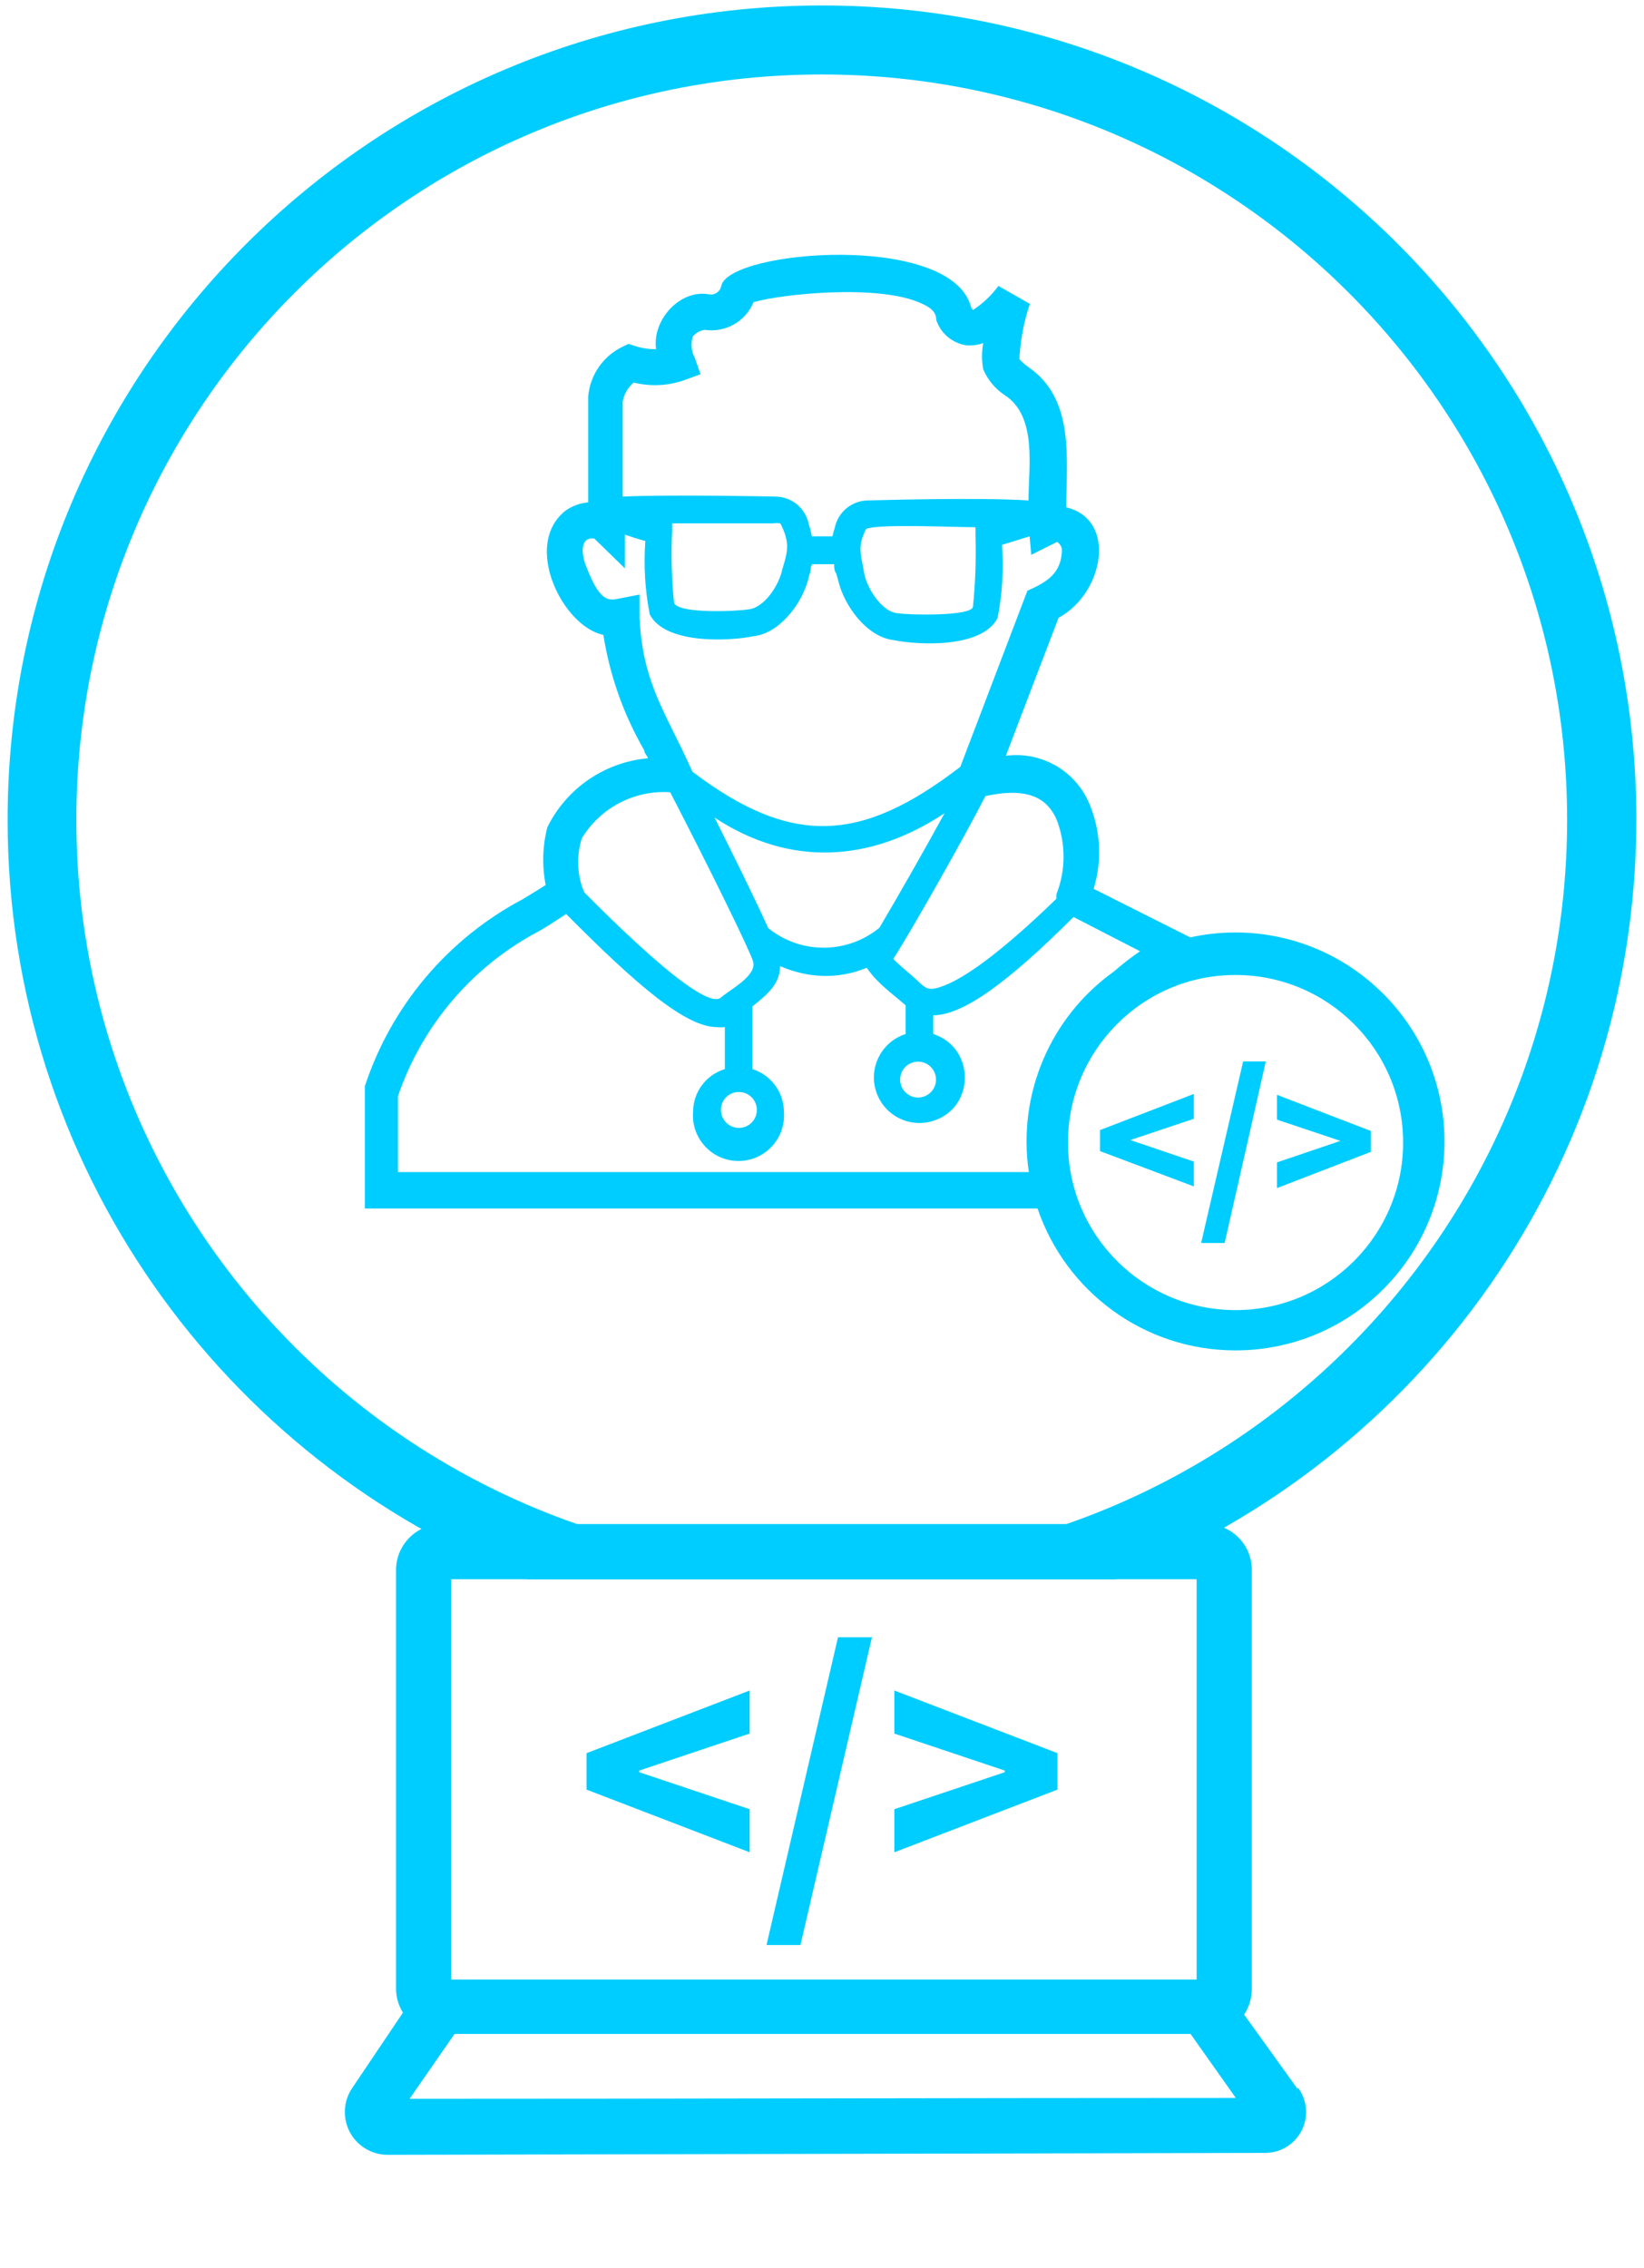 <?xml version="1.0" encoding="UTF-8"?>
<!DOCTYPE svg PUBLIC "-//W3C//DTD SVG 1.1//EN" "http://www.w3.org/Graphics/SVG/1.1/DTD/svg11.dtd">
<!-- Creator: CorelDRAW X8 -->
<svg xmlns="http://www.w3.org/2000/svg" xml:space="preserve" width="108px" height="149px" version="1.1" style="shape-rendering:geometricPrecision; text-rendering:geometricPrecision; image-rendering:optimizeQuality; fill-rule:evenodd; clip-rule:evenodd"
viewBox="0 0 108000 149001"
 xmlns:xlink="http://www.w3.org/1999/xlink">
 <defs>
  <style type="text/css">
   <![CDATA[
    .fil1 {fill:none;fill-rule:nonzero}
    .fil0 {fill:#00CDFF;fill-rule:nonzero}
   ]]>
  </style>
 </defs>
 <g id="Layer_x0020_1">
  <path class="fil0" d="M34652 103750c-19990,-7757 -34160,-27179 -34152,-49909 10,-29547 23971,-53492 53518,-53482 29540,10 53482,23960 53482,53500 -30,22730 -14215,42137 -34211,49891l-38637 0zm37611 -28128l0 -1379 6166 -2375 0 1632 -4171 1396 4171 1415 0 1632 -6166 -2321zm11625 743l4171 -1414 -4171 -1397 0 -1631 6166 2375 0 1378 -6166 2376 0 -1687zm-2122 -6635l1389 0c-896,3977 -1794,7956 -2704,11929l-1544 0c922,-3975 1844,-7952 2760,-11929l99 0zm-581 -8471c-1028,-2 -2030,111 -2994,324l-6346 -3190c577,-1876 461,-3897 -326,-5694 -937,-2110 -3152,-3351 -5441,-3047l3464 -9068c2931,-1559 3898,-6428 508,-7255 0,-3156 568,-7096 -2466,-9194 -227,-156 -434,-339 -617,-544 63,-1235 294,-2456 689,-3627l-2067 -1179c-455,623 -1021,1158 -1669,1578 -49,-55 -92,-116 -127,-182 -1266,-4943 -15912,-3768 -16412,-1396 -69,374 -428,622 -802,554 -1878,-355 -3749,1653 -3478,3599 -461,7 -921,-60 -1360,-200l-454 -145 -381 182c-1285,614 -2148,1863 -2266,3282l0 6946c-535,46 -1049,234 -1488,544 -2866,2268 -162,7632 2485,8161 420,2671 1330,5241 2684,7581 0,181 182,344 254,526 -2847,251 -5357,1970 -6619,4534 -319,1239 -356,2535 -109,3790 -490,326 -998,617 -1488,925 -4924,2599 -8649,7007 -10391,12296l0 8034 44193 0c1834,5414 6954,9314 12988,9322 7583,10 13737,-6128 13747,-13711 0,-6 0,-12 0,-18 -10,-7571 -6140,-13708 -13711,-13728zm-7988 2549c-4214,3009 -6363,8087 -5611,13192l-41442 0 0 -4987c1600,-4692 4944,-8589 9340,-10881 580,-345 1143,-708 1705,-1088 4643,4678 7853,7435 9920,7435 169,19 339,19 508,0l0 2757c-1239,375 -2086,1517 -2086,2811 -129,1647 1103,3087 2751,3216 1647,128 3087,-1104 3216,-2751 12,-155 12,-311 0,-465 -4,-1287 -840,-2424 -2068,-2811l0 -4117c943,-762 1814,-1451 1814,-2648 1852,799 3820,879 5694,109 716,1042 1633,1655 2557,2467l0 1885c-1575,502 -2445,2184 -1945,3759 501,1574 2184,2445 3759,1945 2792,-888 2742,-4831 0,-5704l0 -1232c1940,0 4896,-2141 9213,-6457l4370 2249c-591,405 -1157,845 -1695,1316zm7952 244c6080,-10 11017,4910 11027,10989 0,6 0,13 0,19 0,6072 -4918,10998 -10991,11008l0 0c-6079,10 -11016,-4911 -11026,-10990 -11,-6000 4839,-11016 10990,-11026zm-20838 5694l0 0c651,0 1179,528 1179,1179 -1,651 -529,1178 -1180,1178 -650,-1 -1177,-528 -1177,-1178 0,-651 527,-1179 1178,-1179zm-472 -5712c-417,-345 -906,-780 -1160,-1034 1107,-1687 4824,-8270 6057,-10700 3156,-690 4153,416 4661,1505 630,1591 630,3360 0,4951l0 290c-3942,3822 -6119,5199 -7277,5665 -1313,529 -1286,182 -2281,-677zm-11297 7707l0 0c651,0 1178,528 1178,1179 0,650 -528,1178 -1178,1178 -652,0 -1179,-528 -1179,-1178 0,-7 0,-13 0,-18 0,-641 520,-1161 1160,-1161 7,0 13,0 19,0zm-10156 -13112l0 0 -164 -417c-320,-1021 -320,-2116 0,-3138 1219,-2012 3456,-3180 5804,-3028 2575,4969 5205,10337 5441,11099 290,939 -1433,1814 -2140,2412 -399,290 -1923,145 -8941,-6928zm12078 2340l0 0c-870,-1941 -2339,-4897 -3518,-7255 4937,3254 10241,2944 15106,-290 -1306,2394 -3246,5786 -4280,7526 -2123,1739 -5176,1747 -7308,19zm13456 -21129l0 0c0,675 -4384,554 -4860,454 -1096,-11 -2111,-1664 -2285,-2612 -193,-1233 -496,-1725 127,-2938 858,-338 5582,-109 7181,-109l0 563c46,1549 -9,3100 -163,4642zm-22288 -14708l0 0c1085,271 2226,221 3283,-145l1106 -399 -381 -1088c-228,-430 -274,-933 -127,-1397 200,-233 476,-387 780,-435 1360,205 2683,-543 3210,-1813 1650,-508 8269,-1252 11098,109 490,236 907,494 907,1069 297,871 1051,1506 1959,1651 381,33 764,-16 1124,-145 -105,569 -105,1153 0,1723 291,686 777,1273 1397,1686 2170,1395 1578,4739 1578,6928 -3392,-218 -10410,0 -10501,0 -1083,-11 -2020,751 -2230,1814 -61,177 -110,359 -145,544l-1360 0c-45,-271 -112,-538 -200,-798 -209,-1063 -1147,-1825 -2231,-1814 0,0 -6710,-145 -9993,0l0 -6221c78,-497 337,-949 726,-1269zm9757 12278c-190,976 -1169,2567 -2285,2630 -477,96 -4517,325 -4824,-435 -160,-1573 -202,-3155 -127,-4734l0 -489c2775,0 6003,0 6619,0 163,-21 328,-21 490,0 656,1271 486,1861 127,3028zm-9376 3156l0 0 0 -1506 -1487 291c-653,127 -1197,0 -2013,-2140 -253,-559 -529,-1961 526,-1832l2013 1959 0 -2213c380,127 798,272 1341,417 -116,1614 -19,3236 291,4824 1005,1953 5154,1770 6801,1433 1761,-176 3286,-2250 3645,-3881l127 -453c0,-145 0,-272 109,-399l1432 0c0,217 0,417 145,634l127 454c375,1627 1879,3711 3645,3899 1674,339 5803,528 6820,-1451 309,-1582 407,-3198 290,-4806l1813 -562 109 1215 1705 -852c151,111 261,271 308,453 11,1614 -998,2198 -2267,2757l-4407 11570c-6473,4973 -11034,5289 -17591,326l-145 -308c-1619,-3596 -3137,-5515 -3337,-9829zm11969 -35673l0 0c-27043,0 -48966,21923 -48966,48966 0,27043 21923,48966 48966,48966 27043,0 48967,-21923 48967,-48966 0,-27043 -21924,-48966 -48967,-48966z"/>
  <path class="fil1" d="M81185 63979c-6079,-10 -11016,4910 -11026,10990 -10,6080 4910,11016 10990,11026 6080,10 11017,-4910 11027,-10990 0,-6 0,-12 0,-19 -10,-6067 -4922,-10987 -10991,-11007z"/>
  <polygon class="fil1" points="78211,133674 29880,133674 26924,137936 45567,137900 45586,137247 27831,137247 30061,134254 78175,134254 80134,137247 63322,137247 63322,137864 81185,137827 "/>
  <path class="fil1" d="M48542 74080c651,0 1178,-528 1178,-1178 0,-651 -527,-1179 -1178,-1179 -651,0 -1179,528 -1179,1179 0,650 528,1178 1179,1178z"/>
  <path class="fil1" d="M69234 58955l0 -290c629,-1590 629,-3361 0,-4951 -507,-1088 -1505,-2194 -4661,-1505 -1233,2430 -4951,9067 -6057,10699 254,254 744,690 1161,1034l1069 925c0,0 1560,1052 8488,-5912z"/>
  <path class="fil1" d="M60311 71995c641,10 1169,-502 1179,-1143 0,-5 0,-12 0,-18 1,-651 -527,-1179 -1177,-1180 -651,-1 -1180,527 -1180,1178l0 2c-1,641 519,1161 1160,1161 6,0 12,0 18,0z"/>
  <path class="fil1" d="M47254 65557l1052 -889c1070,-871 1179,-1015 1088,-1523 -90,-508 -2793,-6130 -5441,-11099 -2348,-152 -4584,1016 -5803,3028 -320,1021 -320,2116 0,3137l163 418c7091,7072 8615,7218 8941,6928z"/>
  <path class="fil1" d="M57772 60950c1034,-1813 2974,-5132 4280,-7526 -2346,1581 -5066,2519 -7888,2720 -2587,-130 -5092,-950 -7255,-2376 1179,2304 2648,5260 3519,7255 2152,1732 5228,1702 7344,-73z"/>
  <path class="fil1" d="M50827 34418c-617,0 -3845,0 -6620,0l0 489c-75,1579 -33,3161 127,4734 0,0 0,109 653,272l544 163c1197,241 2430,241 3627,0 551,-31 1049,-338 1324,-816l182 -200c394,-462 663,-1018 779,-1614l146 -472c226,-582 226,-1230 0,-1813 -55,-188 -129,-370 -218,-544 -170,-94 -354,-161 -544,-199z"/>
  <path class="fil1" d="M61236 66772l0 1160c1575,502 2446,2184 1945,3759 -501,1574 -2183,2445 -3758,1944 -1576,-500 -2446,-2183 -1945,-3757 294,-926 1019,-1651 1945,-1946l0 -1958 -744 -653c-710,-488 -1325,-1103 -1813,-1814 -847,348 -1751,533 -2666,544 -1042,-18 -2071,-240 -3028,-652 0,1196 -835,1813 -1814,2647l0 3990c1228,387 2063,1524 2068,2811 128,1648 -1104,3088 -2751,3216 -1648,128 -3088,-1103 -3216,-2751 -12,-155 -12,-310 0,-465 0,-1294 847,-2435 2085,-2811l0 -2702c-168,19 -339,19 -508,0 -2067,0 -5277,-2757 -9920,-7436 -562,381 -1124,744 -1705,1088 -4395,2293 -7740,6190 -9339,10882l0 5132 41566 0c-182,-3809 930,-7567 3156,-10664 1156,-1488 2539,-2785 4099,-3844l-4462 -2176c-4316,4316 -7272,6420 -9195,6456z"/>
  <path class="fil1" d="M45495 50359l145 308c1415,1107 5060,3628 8524,3628 3464,0 7616,-2812 9067,-3954l4407 -11571 454 -199c1090,-375 1821,-1404 1813,-2557 -47,-183 -156,-343 -308,-454l-1705 853 -145 -1125 -1813 562c117,1608 19,3224 -291,4806 -359,699 -1035,1180 -1813,1288l-490 145c-698,187 -1419,272 -2140,254 -798,2 -1594,-77 -2376,-236 -951,-101 -1805,-628 -2321,-1432l-181 -200c-558,-653 -950,-1430 -1142,-2267l-127 -453c0,-218 -110,-417 -146,-635l-1432 0c0,127 0,254 -109,399l-127 453c-185,839 -578,1619 -1142,2267l-164 182c-520,809 -1382,1336 -2340,1432 -781,161 -1577,239 -2375,236 -779,18 -1556,-86 -2303,-308l-490 -145c-777,-99 -1455,-574 -1814,-1270 -309,-1588 -407,-3210 -290,-4824 -544,-145 -961,-290 -1342,-417l0 2213 -2013 -1959c-194,-24 -388,43 -526,181 -290,272 -254,889 0,1651 816,2194 1360,2267 2013,2140l1487 -291 0 1505c176,2722 1023,5358 2467,7672 508,689 762,1396 1088,2122z"/>
  <path class="fil1" d="M51026 32604c1084,-12 2022,750 2231,1814 88,260 155,527 200,797l1359 0c36,-184 85,-366 146,-543 209,-1064 1147,-1826 2230,-1814 0,0 7109,-218 10501,0l0 -599c140,-1671 17,-3353 -363,-4987 -279,-547 -698,-1011 -1215,-1342 -621,-413 -1106,-1000 -1397,-1687 -105,-569 -105,-1153 0,-1722 -360,129 -743,178 -1124,145 -908,-146 -1661,-781 -1959,-1651l0 -218c0,-308 -381,-598 -907,-852 -2829,-1360 -9448,-616 -11098,-109 -527,1270 -1850,2019 -3210,1814 -304,48 -580,202 -780,435 -147,464 -101,967 127,1397l381 1088 -1106 399c-1063,369 -2210,420 -3301,145 -343,339 -555,789 -599,1269l0 6293c3174,-217 9794,-72 9884,-72z"/>
  <path class="fil0" d="M38531 117570l0 -2394 10718 -4117 0 2829 -7254 2431 0 108 7254 2430 0 2830 -10718 -4117zm46681 19622l-3482 -4842c332,-499 509,-1086 508,-1686l0 -27530c0,-1663 -1348,-3011 -3012,-3011l-50198 0c-1659,10 -3001,1352 -3011,3011l0 27530c5,551 162,1091 453,1559l-3319 4933c-881,1279 -560,3029 719,3910 466,322 1018,495 1585,497l57671 -127c1483,-4 2680,-1209 2676,-2692 -2,-556 -177,-1099 -500,-1552l-90 0zm-55568 -33442l0 0 48966 0 0 26297 -48966 0 0 -26297zm-2738 34132l2956 -4262 48349 0 2974 4207c-18308,0 -35694,55 -54279,55zm31846 -19025l7254 -2430 0 -108 -7254 -2431 0 -2829 10718 4117 0 2394 -10718 4117 0 -2830zm-3700 -11298l2231 0 -4697 20221 -2231 0 4697 -20221z"/>
 </g>
</svg>
